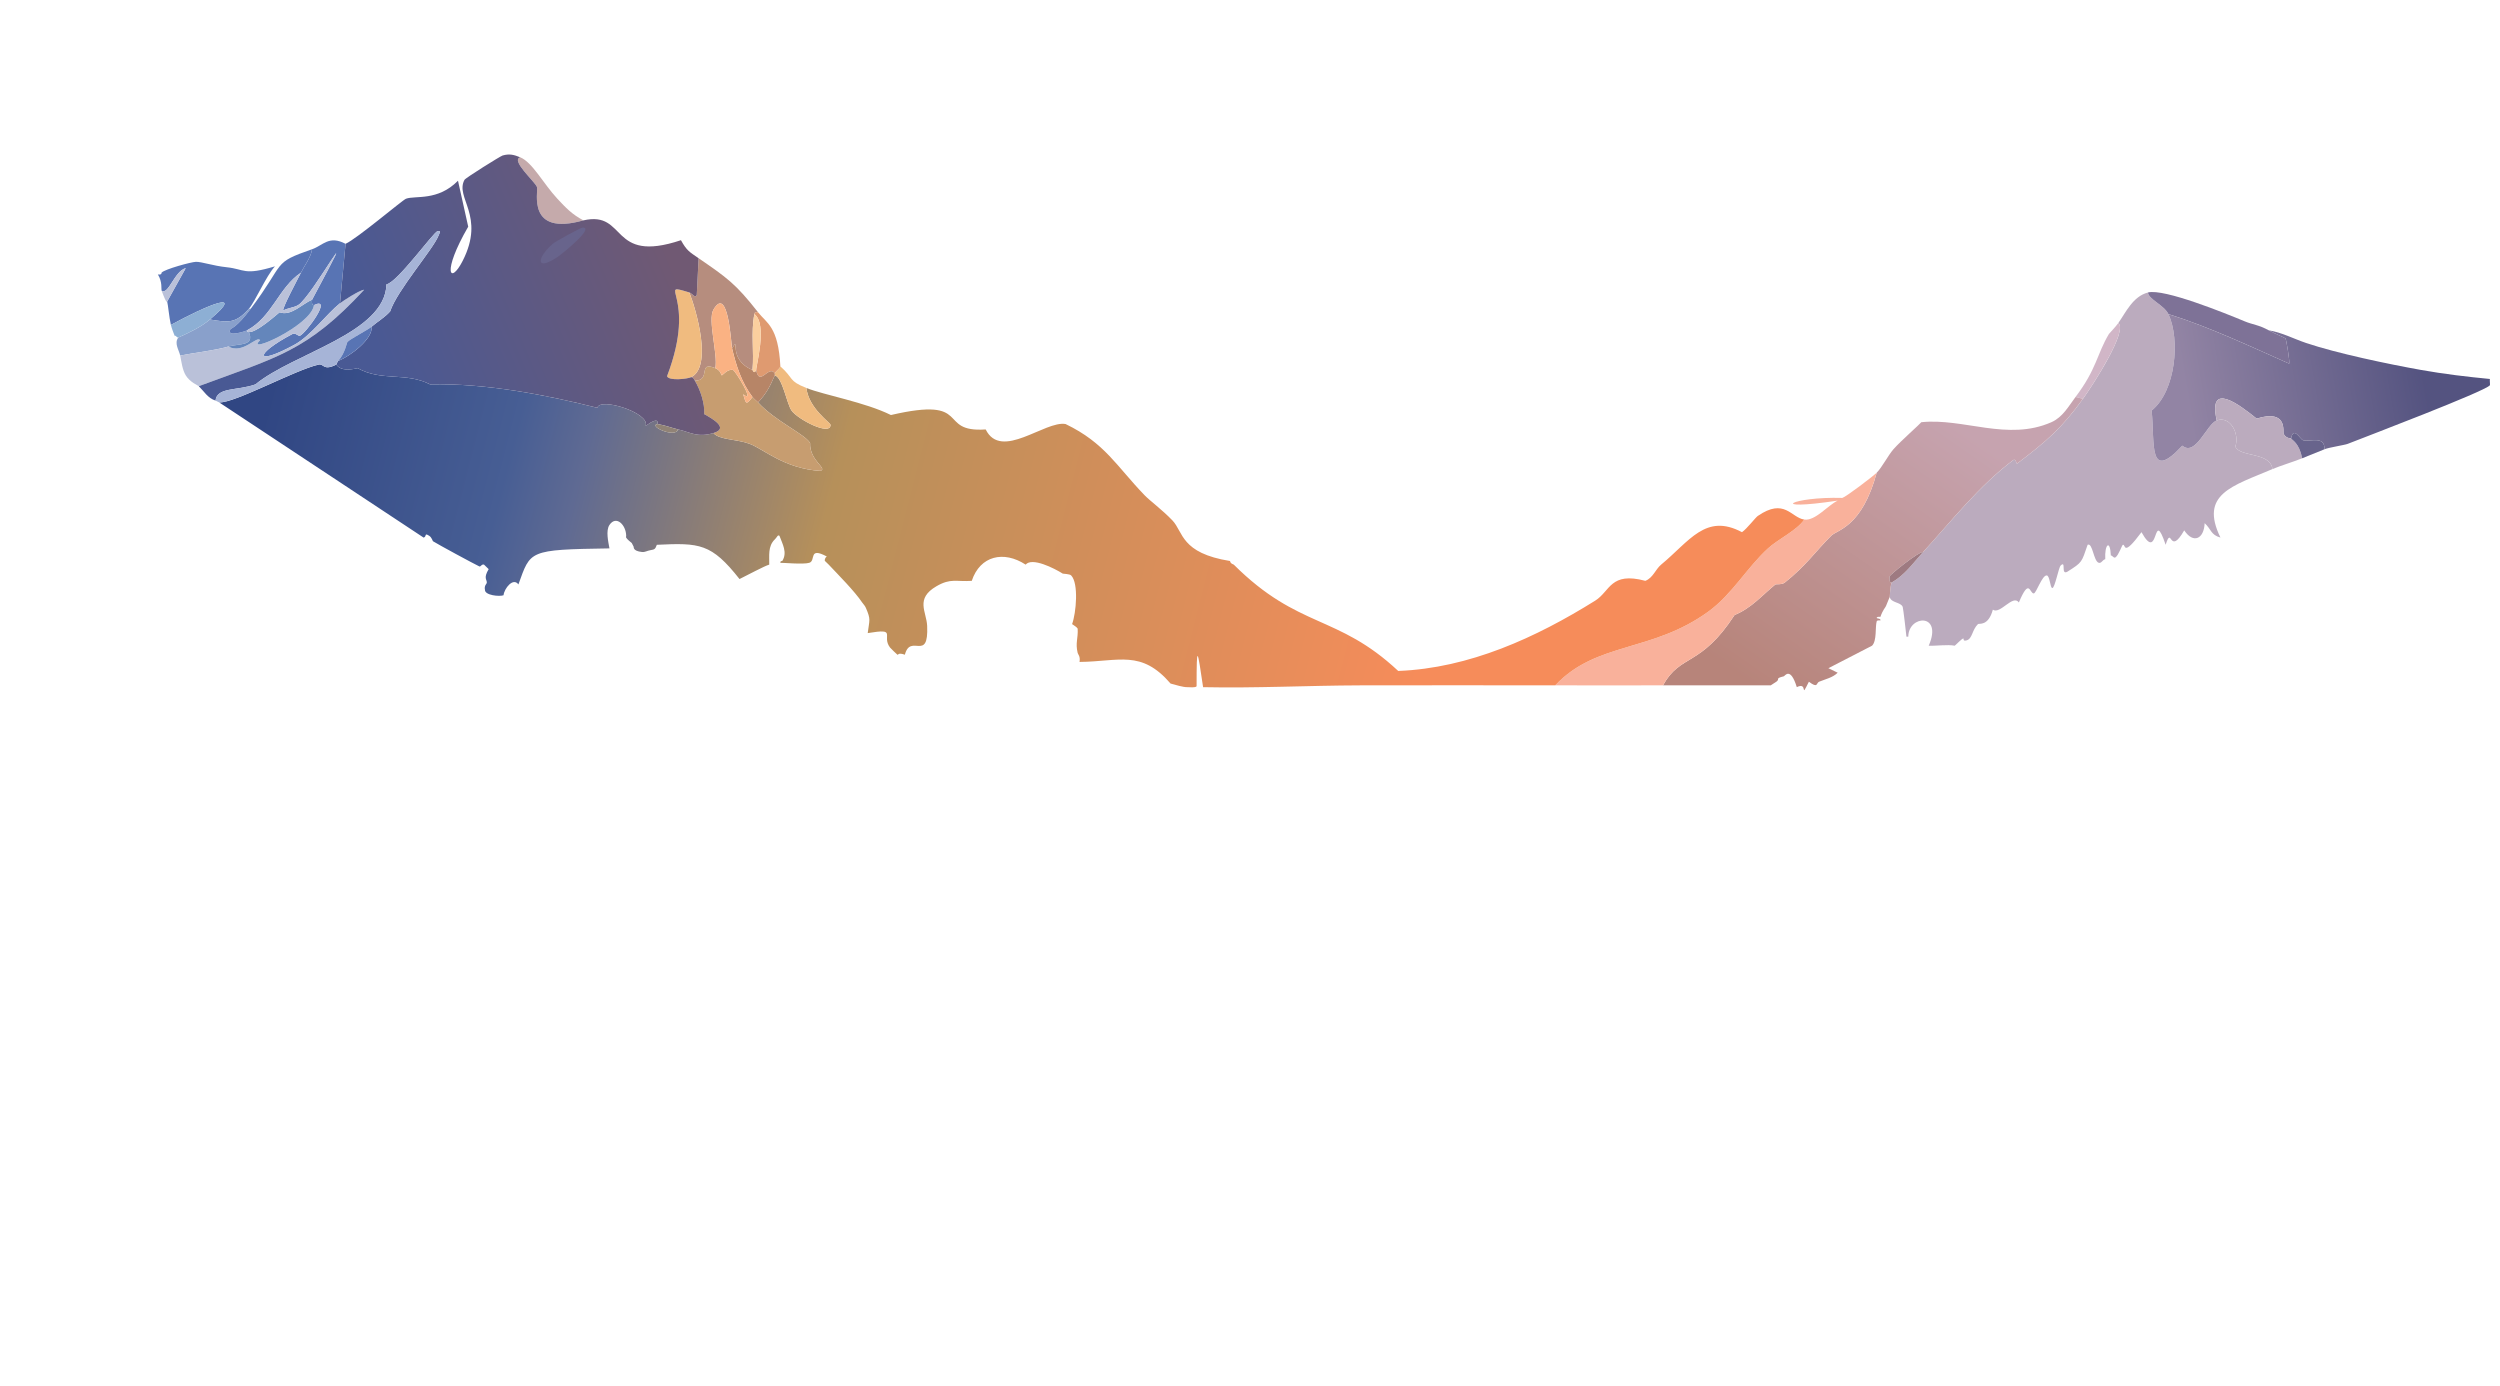 <?xml version="1.0" encoding="UTF-8"?>
<svg xmlns="http://www.w3.org/2000/svg" xmlns:xlink="http://www.w3.org/1999/xlink" viewBox="0 0 1939 1075">
  <defs>
    <style>
      .cls-1 {
        fill: #352823;
      }

      .cls-2 {
        fill: #3e6e6f;
      }

      .cls-3 {
        fill: #826056;
      }

      .cls-4 {
        fill: #77879a;
      }

      .cls-5 {
        fill: #e6ebd4;
      }

      .cls-6 {
        fill: #56767a;
      }

      .cls-7 {
        fill: #242b0a;
      }

      .cls-8 {
        fill: #92502d;
      }

      .cls-9 {
        fill: #64821f;
      }

      .cls-10 {
        fill: #635135;
      }

      .cls-11 {
        fill: #498c7f;
      }

      .cls-12 {
        fill: #b7cace;
      }

      .cls-13 {
        fill: #385d70;
      }

      .cls-14 {
        fill: #ebe7a2;
      }

      .cls-15 {
        fill: #d88955;
      }

      .cls-16 {
        fill: #a47c40;
      }

      .cls-17 {
        fill: #bac1d9;
      }

      .cls-18 {
        fill: #68abc6;
      }

      .cls-19 {
        fill: #8dafd4;
      }

      .cls-20 {
        fill: #b5bd8e;
      }

      .cls-21 {
        fill: #d1dce8;
      }

      .cls-22 {
        fill: #545964;
      }

      .cls-23 {
        fill: #43473a;
      }

      .cls-24 {
        fill: #8a9da3;
      }

      .cls-25 {
        fill: #f0c6b2;
      }

      .cls-26 {
        fill: #929d2a;
      }

      .cls-27 {
        fill: #b8d7cc;
      }

      .cls-28 {
        fill: #f7ccca;
      }

      .cls-29 {
        fill: #a4d3e2;
      }

      .cls-30 {
        fill: url(#linear-gradient-8);
      }

      .cls-31 {
        fill: url(#linear-gradient-7);
      }

      .cls-32 {
        fill: url(#linear-gradient-5);
      }

      .cls-33 {
        fill: url(#linear-gradient-6);
      }

      .cls-34 {
        fill: url(#linear-gradient-9);
      }

      .cls-35 {
        fill: url(#linear-gradient-4);
      }

      .cls-36 {
        fill: url(#linear-gradient-3);
      }

      .cls-37 {
        fill: url(#linear-gradient-2);
      }

      .cls-38 {
        fill: #403619;
      }

      .cls-39 {
        fill: #756d58;
      }

      .cls-40 {
        fill: #3d7bb1;
      }

      .cls-41 {
        fill: #77693b;
      }

      .cls-42 {
        fill: #513934;
      }

      .cls-43 {
        fill: #4b714b;
      }

      .cls-44 {
        fill: #fbf7d7;
      }

      .cls-45 {
        fill: #c79d70;
      }

      .cls-46 {
        fill: #7a5b2a;
      }

      .cls-47 {
        fill: #b68d7e;
      }

      .cls-48 {
        fill: #5d7889;
      }

      .cls-49 {
        fill: #245c58;
      }

      .cls-50 {
        fill: #6b504d;
      }

      .cls-51 {
        fill: #62828e;
      }

      .cls-52 {
        fill: #4a8bbc;
      }

      .cls-53 {
        fill: #b8824d;
      }

      .cls-54 {
        fill: #d03f20;
      }

      .cls-55 {
        fill: #e8bf9d;
      }

      .cls-56 {
        fill: #9e7a81;
      }

      .cls-57 {
        fill: #d0e0bc;
      }

      .cls-58 {
        fill: url(#linear-gradient);
      }

      .cls-59 {
        fill: #bb9e33;
      }

      .cls-60 {
        fill: #e1c98d;
      }

      .cls-61 {
        fill: #6aa695;
      }

      .cls-62 {
        fill: #a4c6a0;
      }

      .cls-63 {
        fill: #916d11;
      }

      .cls-64 {
        fill: #bbabbe;
      }

      .cls-65 {
        fill: #8fb288;
      }

      .cls-66 {
        fill: #d788ba;
      }

      .cls-67 {
        fill: #6486bb;
      }

      .cls-68 {
        fill: #624d1b;
      }

      .cls-69 {
        fill: #446c7c;
      }

      .cls-70 {
        fill: #852814;
      }

      .cls-71 {
        fill: #7b8648;
      }

      .cls-72 {
        fill: #986d4a;
      }

      .cls-73 {
        fill: #8f6d63;
      }

      .cls-74 {
        fill: #3a8388;
      }

      .cls-75 {
        fill: #407d6f;
      }

      .cls-76 {
        fill: #5f5d46;
      }

      .cls-77 {
        fill: #71b0ba;
      }

      .cls-78 {
        fill: #677735;
      }

      .cls-79 {
        opacity: .81;
      }

      .cls-79, .cls-80 {
        fill: #599270;
      }

      .cls-81 {
        fill: #a18178;
      }

      .cls-82 {
        fill: #2e400a;
      }

      .cls-83 {
        fill: #e56b44;
      }

      .cls-84 {
        fill: #c4b53b;
      }

      .cls-85 {
        fill: #c0dae7;
      }

      .cls-86 {
        fill: #e49343;
      }

      .cls-87 {
        fill: #988b73;
      }

      .cls-88 {
        fill: #214d64;
      }

      .cls-89 {
        fill: #dce4e5;
      }

      .cls-90 {
        fill: #b68e44;
      }

      .cls-91 {
        fill: #df9a70;
      }

      .cls-92 {
        fill: #7f757c;
      }

      .cls-93 {
        fill: #8d7b41;
      }

      .cls-94 {
        fill: #a5c6db;
      }

      .cls-95 {
        fill: #928434;
      }

      .cls-96 {
        fill: #7e7297;
      }

      .cls-97 {
        fill: #fbcf9e;
      }

      .cls-98 {
        fill: #68648c;
      }

      .cls-99 {
        fill: #f9b19b;
      }

      .cls-100 {
        fill: #4c471f;
      }

      .cls-101 {
        fill: #c3b7b4;
      }

      .cls-102 {
        fill: #b9c1a4;
      }

      .cls-103 {
        fill: #5b9b94;
      }

      .cls-104 {
        fill: #a56546;
      }

      .cls-105 {
        fill: #8dbda2;
      }

      .cls-106 {
        fill: #453111;
      }

      .cls-107 {
        fill: #d1b6c7;
      }

      .cls-108 {
        fill: #5a3526;
      }

      .cls-109 {
        fill: #a6b4d7;
      }

      .cls-110 {
        fill: #b74c1b;
      }

      .cls-111 {
        fill: #99b6a2;
      }

      .cls-112 {
        fill: #6b4a24;
      }

      .cls-113 {
        fill: #765039;
      }

      .cls-114 {
        fill: #f1645f;
      }

      .cls-115 {
        fill: #c5c6c8;
      }

      .cls-116 {
        fill: #e67c95;
      }

      .cls-117 {
        fill: #233816;
      }

      .cls-118 {
        fill: #f57e2c;
      }

      .cls-119 {
        fill: #f6f4eb;
      }

      .cls-120 {
        fill: #4c4f2f;
      }

      .cls-121 {
        fill: #3e241d;
      }

      .cls-122 {
        fill: #242c3f;
      }

      .cls-123 {
        fill: #b78567;
      }

      .cls-124 {
        fill: #b29173;
      }

      .cls-125 {
        fill: #5874b4;
      }

      .cls-126 {
        fill: #c37331;
      }

      .cls-127 {
        fill: #3f3a2c;
      }

      .cls-128 {
        fill: #e5dfcc;
      }

      .cls-129 {
        fill: #84ad6a;
      }

      .cls-130 {
        fill: #89a0cb;
      }

      .cls-131 {
        fill: url(#linear-gradient-10);
      }

      .cls-132 {
        fill: url(#linear-gradient-11);
      }

      .cls-133 {
        fill: #b96d41;
      }

      .cls-134 {
        fill: #71994d;
      }

      .cls-135 {
        fill: #898e8f;
      }

      .cls-136 {
        fill: #645957;
      }

      .cls-137 {
        fill: #546c27;
      }

      .cls-138 {
        fill: #a3705c;
      }

      .cls-139 {
        fill: #d2c1df;
      }

      .cls-140 {
        fill: #d3ca4e;
      }

      .cls-141 {
        opacity: .8;
      }

      .cls-142 {
        fill: #918376;
      }

      .cls-143 {
        fill: #987c66;
      }

      .cls-144 {
        fill: #8daabf;
      }

      .cls-145 {
        fill: #2f382f;
      }

      .cls-146 {
        fill: #fbe7d8;
      }

      .cls-147 {
        fill: #77b08a;
      }

      .cls-148 {
        fill: #423835;
      }

      .cls-149 {
        fill: #d4a32a;
      }

      .cls-150 {
        fill: #f7e0c1;
      }

      .cls-151 {
        fill: #c69b87;
      }

      .cls-152 {
        fill: #dec9bc;
      }

      .cls-153 {
        fill: #a78958;
      }

      .cls-154 {
        fill: #baa278;
      }

      .cls-155 {
        fill: #9ba790;
      }

      .cls-156 {
        fill: #b27525;
      }

      .cls-157 {
        fill: #84a794;
      }

      .cls-158 {
        fill: #8e838e;
      }

      .cls-159 {
        fill: #e3c93a;
      }

      .cls-160 {
        fill: #a3ae3d;
      }

      .cls-161 {
        fill: #fab283;
      }

      .cls-162 {
        fill: #295f87;
      }

      .cls-163 {
        fill: #847872;
      }

      .cls-164 {
        fill: #514c37;
      }

      .cls-165 {
        fill: #c5aaab;
      }

      .cls-166 {
        fill: #84c1df;
      }

      .cls-167 {
        fill: #5c4235;
      }

      .cls-168 {
        fill: #f0bb7f;
      }

      .cls-169 {
        fill: #8d7759;
      }

      .cls-170 {
        fill: #d5b25a;
      }

      .cls-171 {
        fill: #45552b;
      }

      .cls-172 {
        fill: #906031;
      }

      .cls-173 {
        fill: #e7e4e6;
      }

      .cls-174 {
        fill: #fdde88;
      }

      .cls-175 {
        fill: #c3e0e0;
      }

      .cls-176 {
        fill: #57261f;
      }

      .cls-177 {
        fill: #9eb2ae;
      }

      .cls-178 {
        fill: #fcc873;
      }

      .cls-179 {
        fill: #bc371f;
      }

      .cls-180 {
        fill: #414b12;
      }

      .cls-181 {
        fill: #6e5d52;
      }

      .cls-182 {
        fill: #f8b454;
      }

      .cls-183 {
        fill: #6d9f6b;
      }

      .cls-184 {
        fill: #d1cda9;
      }

      .cls-185 {
        fill: #61661f;
      }

      .cls-186 {
        fill: #f67033;
      }

      .cls-187 {
        fill: #fae2b0;
      }

      .cls-188 {
        fill: #77654a;
      }

      .cls-189 {
        fill: #514747;
      }

      .cls-190 {
        fill: #666a5a;
      }

      .cls-191 {
        fill: #5a6062;
      }

      .cls-192 {
        fill: #6a918f;
      }

      .cls-193 {
        fill: #4c8fa7;
      }

      .cls-194 {
        fill: #d89431;
      }
    </style>
    <linearGradient id="linear-gradient" x1="393.42" y1="-154.47" x2="879.75" y2="279.42" gradientUnits="userSpaceOnUse">
      <stop offset=".18" stop-color="#80c3d9"/>
      <stop offset=".54" stop-color="#aaaac9"/>
      <stop offset=".75" stop-color="#debfc5"/>
      <stop offset="1" stop-color="#f0cac0"/>
    </linearGradient>
    <linearGradient id="linear-gradient-2" x1="588.26" y1="754.19" x2="345.05" y2="1220.14" gradientUnits="userSpaceOnUse">
      <stop offset="0" stop-color="#fbdab8"/>
      <stop offset="1" stop-color="#cc9877"/>
    </linearGradient>
    <linearGradient id="linear-gradient-3" x1="1724.27" y1="793.29" x2="1602.91" y2="988.63" gradientUnits="userSpaceOnUse">
      <stop offset="0" stop-color="#1a3f57"/>
      <stop offset="1" stop-color="#286052"/>
    </linearGradient>
    <linearGradient id="linear-gradient-4" x1="1868.79" y1="971.45" x2="1899.45" y2="1062.14" gradientUnits="userSpaceOnUse">
      <stop offset="0" stop-color="#468089"/>
      <stop offset="1" stop-color="#589595"/>
    </linearGradient>
    <linearGradient id="linear-gradient-5" x1="1641.23" y1="677.4" x2="1844.9" y2="872.05" gradientUnits="userSpaceOnUse">
      <stop offset="0" stop-color="#437c5d"/>
      <stop offset="1" stop-color="#225d76"/>
    </linearGradient>
    <linearGradient id="linear-gradient-6" x1="1876.96" y1="273.03" x2="1695.32" y2="304.06" gradientUnits="userSpaceOnUse">
      <stop offset="0" stop-color="#545380"/>
      <stop offset="1" stop-color="#9284a4"/>
    </linearGradient>
    <linearGradient id="linear-gradient-7" x1="1515.9" y1="329.08" x2="1370.22" y2="538.96" gradientUnits="userSpaceOnUse">
      <stop offset="0" stop-color="#c6a3af"/>
      <stop offset="1" stop-color="#b7847a"/>
    </linearGradient>
    <linearGradient id="linear-gradient-8" x1="220.32" y1="258.92" x2="1318.57" y2="539.66" gradientUnits="userSpaceOnUse">
      <stop offset="0" stop-color="#304683"/>
      <stop offset=".17" stop-color="#475e94"/>
      <stop offset=".22" stop-color="#5f6a93"/>
      <stop offset=".39" stop-color="#b6905a"/>
      <stop offset=".81" stop-color="#f68c5a"/>
    </linearGradient>
    <linearGradient id="linear-gradient-9" x1="522.84" y1="206.82" x2="304.16" y2="298.41" gradientUnits="userSpaceOnUse">
      <stop offset="0" stop-color="#705973"/>
      <stop offset="1" stop-color="#495994"/>
    </linearGradient>
    <linearGradient id="linear-gradient-10" x1="1778.34" y1="334.67" x2="1889.33" y2="390.75" gradientUnits="userSpaceOnUse">
      <stop offset="0" stop-color="#716c24"/>
      <stop offset="1" stop-color="#5b4a24"/>
    </linearGradient>
    <linearGradient id="linear-gradient-11" x1="180.07" y1="331.03" x2="120.56" y2="414.61" gradientUnits="userSpaceOnUse">
      <stop offset="0" stop-color="#90a030"/>
      <stop offset="1" stop-color="#516b21"/>
    </linearGradient>
  </defs>
  <g id="Mountains_2">
    <g>
      <path class="cls-64" d="M1681.83,243.61c9.23,19.49,5.8,59.67-12.97,74.78,2.54,26.34-2.75,55.81,23.78,27.26,10.33,8.79,18.97-16.82,26.66-19.57,10.64-3.8,17.87,10.6,14.41,20.27,3.66,8.42,27.02,4.05,28.82,17.47-30.9,13.15-56.86,19.26-40.35,53.12-7.6-2.09-7.04-6.43-12.25-11.18-.52,12.37-8.87,16.13-15.85,5.59-11.89,20.64-9.39-4.6-14.41,11.18-10.33-30.65-4.76,15.41-18.74-9.78-14.79,19.9-12.07,9.23-14.41,9.78-.73.17-3.28,8.08-5.76,9.78-1.36.94-2.73-1.9-3.6-1.4-.52-12.89-4.96-8.8-4.32,2.8-2.13.42-2.95,3.41-5.04,2.8-4.09-1.2-4.75-15.9-8.65-13.98-4.8,13.73-3.79,13.36-15.85,20.97-5.13,2.66-.54-9.22-5.04-4.89-1.61,1.54-4.52,17.57-6.49,17.47-1.75-.08-1.86-9.59-4.32-9.78-3.61-.29-8.15,13.96-10.09,13.98-3.23.02-3.31-12.6-11.53,6.99-4.62-6.57-14.57,9.59-20.18,5.59-3.54,13.12-10.76,10.44-11.53,11.18-4.62,4.47-4.31,11.25-8.65,12.58-5.88,1.81,2.09-6.62-9.37,4.19-5.76-1.1-14.61.29-20.18,0,11.22-25.68-15.8-23.89-15.85-6.99h-1.44c-.05-1.16-2.48-21.97-2.88-23.06-1.4-3.85-8.99-3.02-10.09-7.69.27-.85.1-6.17,1.44-11.18,10.5-6.03,16.72-15.23,24.5-23.76,22.28-24.44,43.54-51.46,69.9-71.29,1.87-1.41,2.57,3.03,2.88,2.8,22.59-17.12,34.74-27.49,51.16-50.32,8.24-11.46,35.06-53.19,27.38-58.71,5.98-8.51,11.4-20.76,23.06-23.76.29,5.21,12.59,9.89,15.85,16.77Z"/>
      <path class="cls-96" d="M1740.91,249.2c6.28,2.62,10.8,2.67,18.74,6.99,5.6,3.05,12.55,5.72,12.97,6.29.71.97,3.53,18.53,2.88,19.57-29.32-12.94-61.46-28.34-93.68-38.44-3.26-6.89-15.56-11.57-15.85-16.77,12.46-3.2,60.29,16.26,74.94,22.36Z"/>
      <path class="cls-107" d="M1615.53,309.3l-5.76-1.4c16.48-21.72,16.58-33.34,25.94-48.92.28-.47,4.95-5.18,7.21-8.39,7.67,5.52-19.14,47.25-27.38,58.71Z"/>
      <path class="cls-33" d="M1759.65,256.19c10.12,1.65,19.29,6.56,28.82,9.78,23.53,7.97,63.83,16.42,89.35,20.97,17.67,3.15,35.44,5.27,53.32,6.99-.19,1.94.33,4.46,0,4.89-3.56,4.68-96.45,40-110.25,45.43-2.46.97-14.25,2.71-18.01,4.19.16-10.83-10.81-5.53-16.57-6.99-2.29-.58-7.39-11.31-9.37-1.4-.18-.28-3.56.37-5.76-3.49-.78-1.37,3.54-19.57-20.9-11.88-13.36-10.71-37.97-29.68-30.99,1.4-7.7,2.75-16.34,28.36-26.66,19.57-26.53,28.55-21.23-.92-23.78-27.26,18.77-15.11,22.2-55.29,12.97-74.78,32.22,10.1,64.35,25.5,93.68,38.44.65-1.04-2.17-18.6-2.88-19.57-.42-.57-7.37-3.24-12.97-6.29Z"/>
      <path class="cls-64" d="M1776.94,340.06c.98,1.51,6.14,3.24,8.65,15.38-7.58,3-16.92,5.78-23.06,8.39-1.8-13.42-25.17-9.06-28.82-17.47,3.46-9.67-3.77-24.07-14.41-20.27-6.98-31.08,17.63-12.11,30.99-1.4,24.44-7.69,20.12,10.51,20.9,11.88,2.2,3.86,5.58,3.22,5.76,3.49Z"/>
      <path class="cls-98" d="M1802.89,348.44c-5.74,2.25-11.54,4.71-17.29,6.99-2.5-12.13-7.67-13.87-8.65-15.38,1.98-9.91,7.08.82,9.37,1.4,5.76,1.45,16.74-3.84,16.57,6.99Z"/>
      <path class="cls-31" d="M1615.53,309.3c-16.42,22.83-28.57,33.2-51.16,50.32-.31.24-1.01-4.2-2.88-2.8-26.36,19.82-47.61,46.84-69.9,71.29-3.26-.48-25.45,17.33-25.94,18.87-.74,5.68,1.51,4.65,1.44,4.89-1.34,5.01-1.18,10.33-1.44,11.18-.11.36-1.93,4.46-2.88,6.99-.42,1.12-2.45,2.95-4.32,8.39-.05.15-2.33-.52-2.88.7-.27.77,3.47.39,2.88,2.1-.05.15-2.53-.51-2.88.7-1.28,4.42.23,15.13-3.6,18.87l-33.87,17.47,7.21,3.49c-3.87,3.85-9.57,5-14.41,6.99-2.4.99-.65,5.42-7.93,0-7.27,14.57-.13-.38-9.37,4.19-5.02-16.19-9.22-8.6-10.09-8.39-7.26,1.82-2.55,1.82-5.76,4.19-1.27.94-3.08,1.83-4.32,2.8-27.84.1-55.75-.13-83.59,0,13.64-24.7,29.15-13.98,55.49-54.51,13.31-5.49,21.64-15.65,31.71-23.76.28-.23,5.09.29,7.21-1.4,16.87-13.44,24.01-24.48,36.03-36.34,4.9-4.84,23.86-6.59,35.31-48.92,4.14-4.15,8.81-13.42,12.97-18.17,5.38-6.15,20.78-19.72,21.62-20.97,32.73-3.44,66.95,14.98,100.88,0,8.87-3.92,13.35-12.47,18.74-19.57l5.76,1.4Z"/>
      <path class="cls-99" d="M1289.82,531.55c-27.94.13-55.71.01-83.59,0,31.9-34,75.02-25.35,118.9-57.31,18.38-13.39,29.71-33.93,46.12-48.92,7.92-7.23,22.45-13.96,28.1-22.36,8.5,1.27,18.24-11,25.94-14.68-56.06,8.43-35.96-3.23,3.6-2.1,2.55-.6,23.61-16.5,26.66-19.57-11.45,42.33-30.4,44.08-35.31,48.92-12.02,11.86-19.16,22.9-36.03,36.34-2.12,1.69-6.92,1.17-7.21,1.4-10.07,8.12-18.4,18.27-31.71,23.76-26.34,40.54-41.85,29.81-55.49,54.51Z"/>
      <path class="cls-56" d="M1491.59,428.12c-7.78,8.53-14,17.73-24.5,23.76.07-.25-2.18.79-1.44-4.89.49-1.54,22.69-19.35,25.94-18.87Z"/>
      <g>
        <path class="cls-125" d="M175.78,207.27c14.29,1.47,13.15,6.69,37.47-.7-6.83,7.44-15.49,27.57-20.18,32.85-10.43,11.76-16.02,10.71-30.27,8.39,28.62-24.13-2.7-10.82-30.27,4.19-1.39-6.18-2.19-15.7-2.88-18.17l14.41-25.86c-8.73,2.29-13.44,21.18-18.74,17.47-.35-.96.73-6.84-2.88-12.58,3.3.52,2.78-1.28,2.88-1.4,2.44-2.67,22.94-8.29,26.66-8.39,4.37-.11,13.41,3.13,23.78,4.19Z"/>
        <path class="cls-125" d="M268.01,189.1l-4.32,46.13c-10.56,8.44-22.58,25.2-35.31,32.15-31.2,17.03-31.59,7.49-1.44-8.39,2.15-1.13,4.48,2.01,5.76,1.4,4.77-2.28,25.74-30.76,10.81-23.76.03-.22-2.14.67-1.44-4.19,42.86-80.1-.08-2.21-10.81,4.19-3.5,2.09-8.03,2.19-11.53,4.19-1.51-.75,11.75-25.44,13.69-29.35,2.95-5.94,7.5-11.36,8.65-18.17,8.47-2.97,13.12-11.04,25.94-4.19Z"/>
        <path class="cls-130" d="M194.51,239.42c-11.47,15.28-15.33,15.06-15.85,16.07-3.25,6.34,11.44,1.52,12.97.7-.14,1.16.33,1.36,1.44,1.4,4.44,10.94-7.13,8.75-15.85,11.18-12.04,3.35-25.1,4.58-37.47,6.99-.87-4.25-4.87-9.49-1.44-13.98,8.53-3.87,17.33-7.93,24.5-13.98,14.25,2.32,19.83,3.37,30.27-8.39h1.44Z"/>
        <path class="cls-125" d="M242.07,193.29c-1.15,6.81-5.7,12.23-8.65,18.17-17.34,11.64-22.2,34.21-41.79,44.73-1.53.82-16.22,5.64-12.97-.7.52-1.02,4.38-.79,15.85-16.07,27.64-36.82,16.02-35.09,47.56-46.13Z"/>
        <path class="cls-165" d="M432.31,154.15c6.58,7.03,11.29,12.08,20.18,16.77-44.25,12.53-34.8-22.18-36.03-25.86-1.34-4-20.69-20.81-12.97-23.06,9.45,3.84,18.16,20.76,28.82,32.15Z"/>
        <path class="cls-30" d="M260.81,282.75c3.61,5.13,10.77,4.12,16.57,2.8,18.81,10.49,37.21,2.87,56.21,12.58,43.19-1.01,90.08,8.21,129.71,18.17,1.75-8.45,41.07,3.97,37.47,13.98,11.42-8.05,8.78-1.51,9.37-1.4-8.06,1.18,13.58,11.41,15.85,4.19,9.36,2.13,14.82,6.55,27.38,2.8,4.42,5.39,18.26,4.66,28.1,8.39,11.03,4.18,26.84,19.2,54.77,20.97,6.12-1.88-8.41-7.61-7.93-21.67-4.57-7.18-27.15-16.97-40.35-31.45,6.7-7.24,9.07-12.17,12.97-20.97,5.86,1.37,9.32,22.09,12.97,27.26,4.86,6.88,30.17,20.04,30.27,11.18.02-1.72-16.88-12.64-18.74-28.65,14.08,5.57,45.49,11.01,65.57,20.97,64.34-14.92,34.82,13.83,73.5,11.18,12,24.41,46.09-7.07,61.97-4.19,30.58,14.75,39.49,32.69,61.25,55.21,4.3,4.45,13.7,11.28,21.62,19.57,8.51,8.91,6.31,25.3,44.68,31.45.22,2.12,2.74,2.65,2.88,2.8,50.41,50.18,80.17,38.18,127.55,82.47,55.1-2.09,107.09-26,152.77-54.51,11.71-7.31,11.69-22.68,38.91-15.38,6.01-2.33,7.84-8.94,12.25-12.58,21.97-18.12,34.53-40.15,62.69-25.16,3.9-2.7,10.42-11.32,12.25-12.58,20.76-14.3,25.79,1.26,36.03,2.8-5.66,8.41-20.19,15.13-28.1,22.36-16.41,14.99-27.74,35.53-46.12,48.92-43.88,31.95-87,23.31-118.9,57.31-50.42-.02-100.91-.15-151.33,0-40.59.12-81.14,2.28-121.78,1.4-4.36-29.48-5.04-34.6-5.04-.7-.96,1.31-5.5.65-7.21.7-3.18.1-9.32-1.83-12.97-2.8-22.79-26.46-39.87-17.05-70.62-16.77.76-4.39-1.14-5.75-1.44-6.99-1.91-7.88.45-11.23,0-18.87-1.06-1.59-2.93-2.37-4.32-3.49,3.16-8.61,5.22-31.58-.72-37.74-1.18-1.23-6.21-1.22-6.49-1.4-6.71-4.18-23.8-12.9-28.82-6.99-16.96-11.06-35.27-6.99-41.79,12.58-12.09.86-16.16-2.31-27.38,4.19-16.68,9.67-7.69,19.78-7.21,30.75,1.25,28.59-12.86,5.42-17.29,22.36-5.48-1.96-5.06.38-5.76,0-.36-.19-5.33-5.01-5.76-5.59-7.01-9.27,6.36-15.14-17.29-11.18,1.3-10.48,2.58-10.27-1.44-19.57-.83-1.93-1.82-2.61-2.88-4.19-5.85-8.75-18.55-21.49-25.94-29.35-.98-1.05-1.89-1.76-2.88-2.8-.54-.57.13-2.85,1.44-3.49-14.6-7.84-8.24,3.41-13.69,4.89-4.54,1.41-21.24-.18-22.34,0-.16-1.72,1.39-1.31,1.44-1.4,4.23-6.61.06-13.38-2.16-19.57-1.41-1.02-1.74,1.02-3.6,2.8-5.53,5.29-4.18,12.83-4.32,19.57-3.7,1.01-17.61,8.55-23.06,11.18-21.83-27.68-30.87-28.16-64.13-26.56-1.26,3.32-1.53,3.6-5.04,4.19-2.71.46-4.1,1.66-6.49,1.4-7.52-.83-6.17-3.97-6.49-4.19-.13-.09-1.31-2.7-1.44-2.8-6.65-5.2-3.76-4.95-4.32-5.59-.08-8.37-7.72-16.19-12.97-8.39-2.98,4.42-.87,13.14,0,18.17-63.36.98-61.04,1.66-70.62,27.96-4.02-5.67-10.99,3.06-11.53,8.39-3.25,1.2-14.55.02-14.41-4.19-.75-3.46,1.4-4.5,1.44-5.59.09-2.69-2.76-3.36,1.44-10.48l-3.6-3.49c-1.78-.65-2.63,1.86-3.6,1.4-4.79-2.28-32.04-17.06-36.03-19.57-.22-.14-.9-2.95-2.88-4.19-4.14-2.6-1.61.44-4.32,1.4l-158.53-104.83c12.17.5,58.84-25.24,77.1-29.35,4.17-.94,3.41,5.17,13.69,0Z"/>
        <path class="cls-17" d="M154.16,299.52c-.66-.65-6.82-3.04-10.09-8.39-2.63-4.31-3.34-10.56-4.32-15.38,12.37-2.41,25.43-3.64,37.47-6.99,11.09,6.28,22.31-8.87,24.5-4.89-12.43,11.8,39.67-11.25,41.79-27.26,14.93-7-6.04,21.48-10.81,23.76-1.29.62-3.62-2.53-5.76-1.4-30.15,15.87-29.76,25.42,1.44,8.39,12.73-6.95,24.75-23.71,35.31-32.15,2.42-1.93,15.38-10.36,18.74-10.48-44.45,47.99-67.76,52.34-128.27,74.78Z"/>
        <path class="cls-47" d="M587.96,242.21c-1.48-.11-2.51-.56-2.88,1.4-2.75,14.37-.14,29.04-1.44,43.33-20-8.37-9.18-27.38-15.85-16.77-.67-2.85-2.91-49.7-14.41-30.05-4.71,8.05,3.56,34.46,1.44,45.43-14.05-5.77-2.86,9.44-15.85,9.78-.7-1.16-1.14-2.73-2.88-2.8,16.63-8.29,3.97-52.06-1.44-65.7,2.18.65,4.27,4.64,5.76,2.1l1.44-28.65c21.97,15.11,28.68,19.66,46.12,41.93Z"/>
        <path class="cls-168" d="M625.43,300.92c1.85,16.02,18.75,26.93,18.74,28.65-.09,8.85-25.4-4.3-30.27-11.18-3.65-5.16-7.11-25.89-12.97-27.26.17-.39-.16-.99,0-1.4.94-2.34,3.49-3.24,4.32-5.59,10.77,9.57,5.98,11.15,20.18,16.77Z"/>
        <path class="cls-91" d="M587.96,242.21c6.64,8.48,15.73,11.03,17.29,41.93-.83,2.35-3.39,3.25-4.32,5.59-4.35-7.47-12.03,10.98-14.41-2.8-.39-2.23,9.06-35.46-1.44-43.33.38-1.96,1.4-1.5,2.88-1.4Z"/>
        <path class="cls-45" d="M554.81,285.54c4.18,1.71,4.57,5.51,5.04,5.59.48.08,4.54-5.22,8.65-4.19,1.8.45,18.03,26.96,7.93,18.87,2.22,7.34,1.96,8.87,7.21,2.1,1.17,1.54,3.12,2.87,4.32,4.19,13.2,14.48,35.78,24.27,40.35,31.45-.49,14.06,14.05,19.78,7.93,21.67-27.93-1.77-43.74-16.79-54.77-20.97-9.85-3.73-23.68-3-28.1-8.39,12.35-3.69-.89-11.2-7.21-14.68.56-8.22-2.99-18.84-7.21-25.86,12.99-.34,1.8-15.55,15.85-9.78Z"/>
        <path class="cls-168" d="M534.63,226.84c5.41,13.63,18.07,57.41,1.44,65.7-2.94,1.47-17.36,3-18.74-.7,24.21-63.44-9.52-72.99,17.29-65Z"/>
        <g>
          <path class="cls-34" d="M403.49,122c-7.72,2.25,11.63,19.06,12.97,23.06,1.23,3.68-8.22,38.39,36.03,25.86,34.21-7.74,19.81,34.06,75.66,15.38,4.49,8.17,6.67,9.14,13.69,13.98l-1.44,28.65c-1.49,2.54-3.59-1.45-5.76-2.1-26.81-8,6.91,1.56-17.29,65,1.37,3.7,15.79,2.17,18.74.7,1.74.07,2.19,1.63,2.88,2.8,4.21,7.02,7.77,17.64,7.21,25.86,6.32,3.48,19.55,10.99,7.21,14.68-12.57,3.75-18.03-.66-27.38-2.8-5.12-1.17-8.85-2.86-15.85-4.19-.59-.11,2.05-6.65-9.37,1.4,3.59-10.01-35.72-22.43-37.47-13.98-39.63-9.96-86.51-19.18-129.71-18.17-19-9.71-37.4-2.09-56.21-12.58-5.81,1.33-12.96,2.34-16.57-2.8.22-.75,1.26-2.59,1.44-2.8,9.18-3.56,27.11-17.06,25.94-26.56,4.72-4.06,10.24-7.18,14.41-11.88,5.29-16.17,33.38-48.24,37.47-58.71,1.07-2.73,2.24-3.76-.72-3.49-2.9.37-31.26,39.9-39.63,41.23-.99,37.92-72.12,53.29-101.6,77.58-14.19,5.1-29.82,1.95-30.99,12.58-6.02-1.91-8.89-7.18-12.97-11.18,60.51-22.44,83.82-26.79,128.27-74.78-3.35.13-16.32,8.55-18.74,10.48l4.32-46.13c8.74-3.87,44.09-33.9,46.84-34.94,7.18-2.71,24.58,2.07,40.35-13.98l7.93,35.64c-20.81,35.92-14,45.54-4.32,26.56,17.91-35.12-6.18-48.98,1.44-62.9.83-1.52,27.85-18.39,29.54-18.87,5.32-1.52,8.74-.62,13.69,1.4Z"/>
          <path class="cls-109" d="M288.19,253.39c-3.05,2.62-16.61,9.47-18.74,11.88-.55.62-1.85,8.87-7.21,14.68-.18.2-1.22,2.05-1.44,2.8-10.28,5.17-9.52-.94-13.69,0-18.26,4.11-64.93,29.86-77.1,29.35l-2.88-1.4c1.17-10.63,16.8-7.48,30.99-12.58,29.49-24.28,100.62-39.65,101.6-77.58,8.38-1.33,36.73-40.86,39.63-41.23,2.96-.26,1.79.76.72,3.49-4.09,10.47-32.19,42.54-37.47,58.71-4.17,4.7-9.69,7.82-14.41,11.88Z"/>
          <path class="cls-98" d="M451.77,176.52c10.01-.4-15.77,20.33-18.74,22.36-17.77,12.21-17.05,1.35-4.32-9.78,2.12-1.86,21.74-12.53,23.06-12.58Z"/>
          <path class="cls-125" d="M262.25,279.95c5.35-5.81,6.66-14.05,7.21-14.68,2.12-2.41,15.69-9.26,18.74-11.88,1.17,9.5-16.76,23-25.94,26.56Z"/>
          <path class="cls-142" d="M525.99,333.07c-2.28,7.21-23.92-3.02-15.85-4.19,7,1.34,10.73,3.03,15.85,4.19Z"/>
        </g>
        <path class="cls-19" d="M162.81,247.8c-7.17,6.04-15.97,10.11-24.5,13.98-1.27.21-1.63-1.63-2.88-1.4-.97-2.42-2.34-5.97-2.88-8.39,27.56-15.01,58.89-28.32,30.27-4.19Z"/>
        <path class="cls-17" d="M129.66,233.82c-.14-.52.06,3.47-4.32-8.39,5.3,3.71,10-15.19,18.74-17.47l-14.41,25.86Z"/>
        <path class="cls-67" d="M243.51,236.62c-2.12,16.01-54.23,39.05-41.79,27.26-2.19-3.98-13.41,11.17-24.5,4.89,8.73-2.43,20.29-.24,15.85-11.18,5.82.21,18.86-11.32,23.78-15.38,8.77,3.26,17.31-6.37,25.22-9.78-.69,4.86,1.47,3.97,1.44,4.19Z"/>
        <path class="cls-17" d="M242.07,232.43c-7.91,3.41-16.45,13.05-25.22,9.78-4.92,4.06-17.96,15.58-23.78,15.38-1.11-.04-1.59-.24-1.44-1.4,19.6-10.52,24.45-33.09,41.79-44.73-1.94,3.91-15.2,28.6-13.69,29.35,3.5-2,8.03-2.1,11.53-4.19,10.72-6.4,53.67-84.3,10.81-4.19Z"/>
        <path class="cls-123" d="M583.64,286.94c.13.06,1.29,3.73,2.88,0,2.38,13.78,10.06-4.67,14.41,2.8-.16.41.17,1.01,0,1.4-3.9,8.79-6.27,13.73-12.97,20.97-1.2-1.32-3.15-2.65-4.32-4.19-8.49-11.17-12.76-24.59-15.85-37.74,6.67-10.6-4.15,8.4,15.85,16.77Z"/>
        <path class="cls-161" d="M567.78,270.17c3.1,13.15,7.36,26.57,15.85,37.74-5.24,6.77-4.98,5.24-7.21-2.1,10.1,8.09-6.13-18.42-7.93-18.87-4.11-1.02-8.17,4.27-8.65,4.19-.47-.08-.87-3.88-5.04-5.59,2.12-10.97-6.15-37.38-1.44-45.43,11.5-19.65,13.74,27.2,14.41,30.05Z"/>
        <path class="cls-97" d="M586.52,286.94c-1.59,3.73-2.75.06-2.88,0,1.3-14.29-1.31-28.97,1.44-43.33,10.5,7.87,1.05,41.1,1.44,43.33Z"/>
      </g>
    </g>
  </g>
</svg>